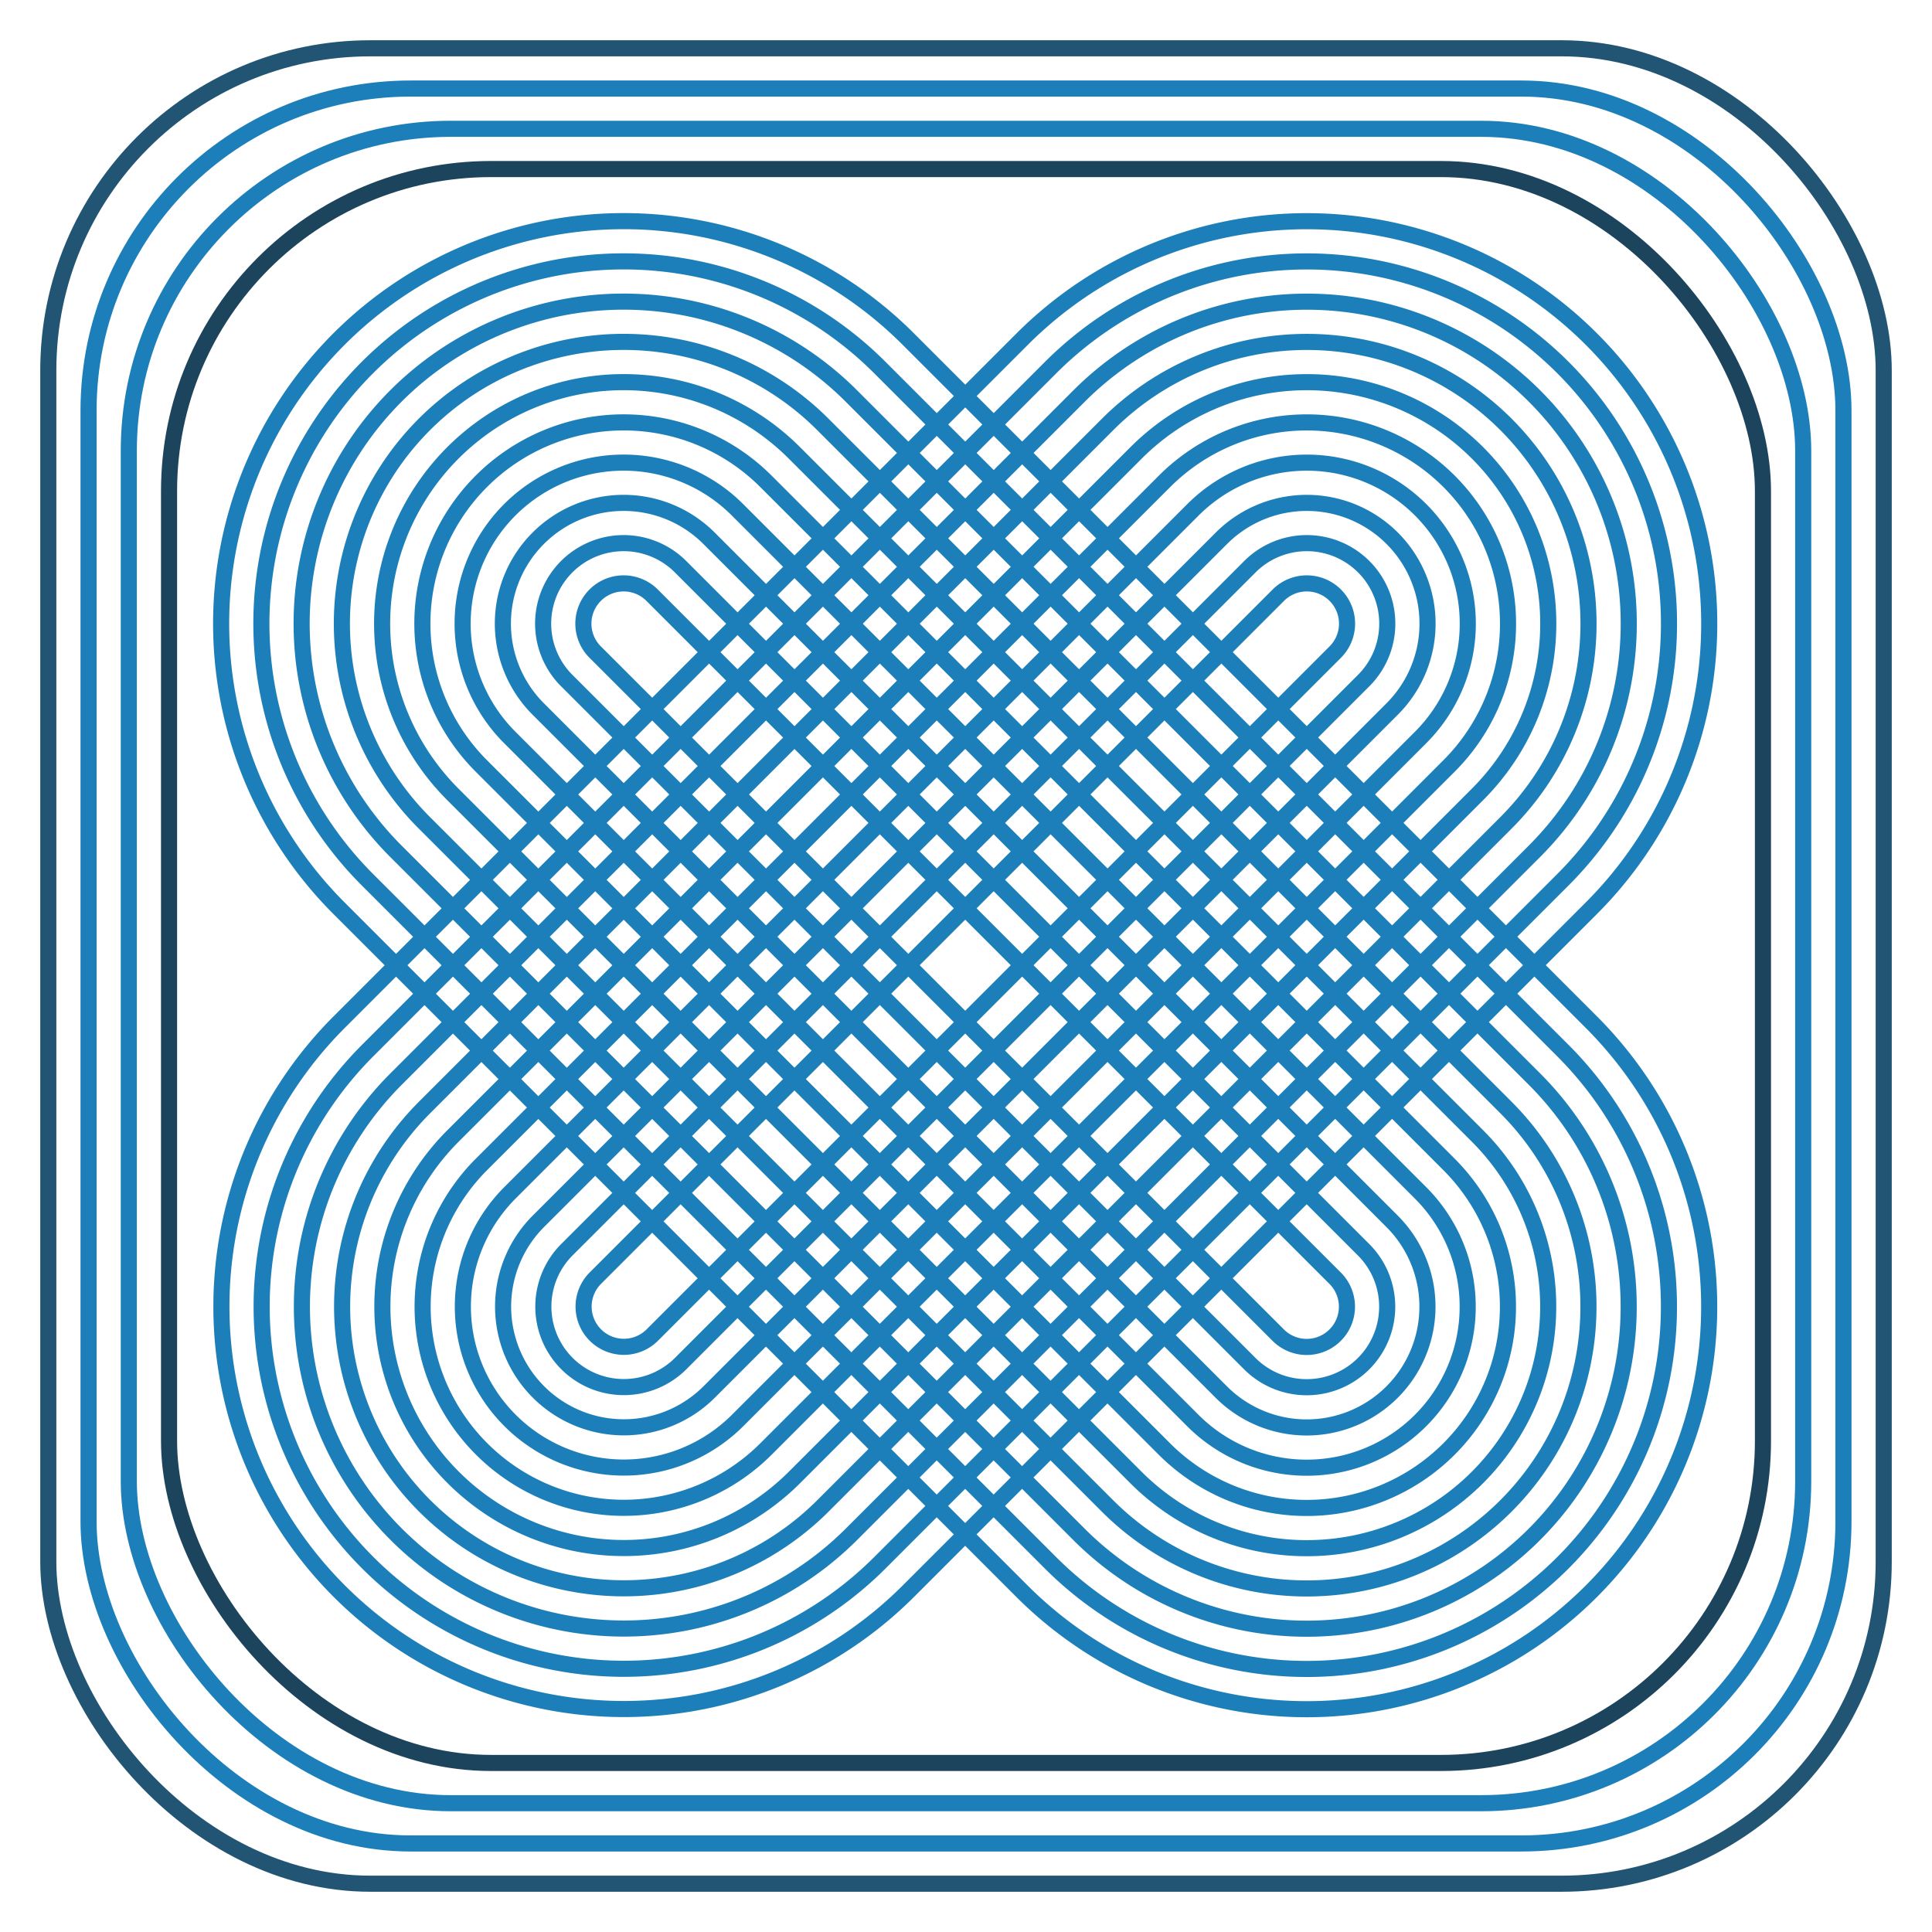 <?xml version="1.0" encoding="UTF-8" standalone="no"?>
<!-- Created with Inkscape (http://www.inkscape.org/) -->

<svg
   width="240"
   height="240"
   viewBox="0 0 240 240"
   version="1.1"
   id="svg5"
   inkscape:version="1.1.1 (3bf5ae0d25, 2021-09-20)"
   sodipodi:docname="Patter_file94.svg"
   xmlns:inkscape="http://www.inkscape.org/namespaces/inkscape"
   xmlns:sodipodi="http://sodipodi.sourceforge.net/DTD/sodipodi-0.dtd"
   xmlns="http://www.w3.org/2000/svg"
   xmlns:svg="http://www.w3.org/2000/svg">
  <sodipodi:namedview
     id="namedview7"
     pagecolor="#ededed"
     bordercolor="#666666"
     borderopacity="1.0"
     inkscape:pageshadow="2"
     inkscape:pageopacity="0"
     inkscape:pagecheckerboard="0"
     inkscape:document-units="px"
     showgrid="false"
     units="px"
     scale-x="1"
     inkscape:showpageshadow="false"
     inkscape:snap-page="true"
     inkscape:snap-nodes="true"
     width="240px"
     showguides="false"
     inkscape:guide-bbox="true"
     inkscape:snap-object-midpoints="true"
     inkscape:snap-smooth-nodes="true"
     inkscape:snap-midpoints="false"
     inkscape:zoom="3.1782145"
     inkscape:cx="133.56556"
     inkscape:cy="125.07022"
     inkscape:window-width="1920"
     inkscape:window-height="1047"
     inkscape:window-x="0"
     inkscape:window-y="0"
     inkscape:window-maximized="1"
     inkscape:current-layer="layer2"
     inkscape:snap-others="true"
     inkscape:snap-bbox="true"
     inkscape:bbox-nodes="true"
     inkscape:snap-center="false"
     inkscape:snap-bbox-midpoints="true">
    <sodipodi:guide
       position="60,180"
       orientation="-1,0"
       id="guide823"
       inkscape:label=""
       inkscape:locked="true"
       inkscape:color="rgb(0,0,255)" />
    <sodipodi:guide
       position="180,180"
       orientation="0,1"
       id="guide861"
       inkscape:label=""
       inkscape:locked="true"
       inkscape:color="rgb(0,0,255)" />
    <sodipodi:guide
       position="180,60"
       orientation="-1,0"
       id="guide863"
       inkscape:label=""
       inkscape:locked="true"
       inkscape:color="rgb(0,0,255)" />
    <sodipodi:guide
       position="60,60"
       orientation="0,1"
       id="guide883"
       inkscape:label=""
       inkscape:locked="true"
       inkscape:color="rgb(0,0,255)" />
    <sodipodi:guide
       position="120,120"
       orientation="-1,0"
       id="guide193509"
       inkscape:label=""
       inkscape:locked="true"
       inkscape:color="rgb(0,0,255)" />
    <sodipodi:guide
       position="120,120"
       orientation="0,-1"
       id="guide193529" />
  </sodipodi:namedview>
  <defs
     id="defs2">
    <inkscape:path-effect
       effect="bspline"
       id="path-effect3041"
       is_visible="true"
       lpeversion="1"
       weight="33.333"
       steps="2"
       helper_size="0"
       apply_no_weight="true"
       apply_with_weight="true"
       only_selected="false" />
  </defs>
  <g
     inkscape:label="Layer_I"
     inkscape:groupmode="layer"
     id="layer1"
     sodipodi:insensitive="true">
    <rect
       style="fill:#ff9955;fill-opacity:0;stroke:none;stroke-width:10"
       id="rect846"
       width="3840"
       height="2160"
       x="0"
       y="0"
       rx="0"
       ry="0"
       sodipodi:insensitive="true"
       inkscape:label="Background" />
  </g>
  <g
     inkscape:groupmode="layer"
     id="layer2"
     inkscape:label="Layer_II">
    <g
       id="g192977"
       style="display:inline;fill:none;stroke:#1c7fb9;stroke-width:2;stroke-linecap:square;stroke-linejoin:miter;stroke-opacity:1;paint-order:normal"
       transform="rotate(-45,83.787,50.147)">
      <path
         id="path192889"
         style="fill:none;fill-opacity:1;fill-rule:evenodd;stroke:#1c7fb9;stroke-width:2;stroke-linecap:square;stroke-linejoin:miter;stroke-miterlimit:0;stroke-opacity:1;paint-order:normal;stop-color:#000000"
         d="M 60,15.002 A 50,50 0 0 0 22.213,32.258 50,50 0 0 0 10,65.002 V 125 185 A 50,50 0 0 0 60,235 50,50 0 0 0 97.787,217.742 50,50 0 0 0 110,185 V 125 65.002 a 50,50 0 0 0 -50,-50 z" />
      <path
         id="path192957"
         style="display:inline;fill:none;fill-opacity:1;fill-rule:evenodd;stroke:#1c7fb9;stroke-width:2;stroke-linecap:square;stroke-linejoin:miter;stroke-miterlimit:0;stroke-opacity:1;paint-order:normal;stop-color:#000000"
         d="M 60,20 A 45,45 0 0 0 25.992,35.531 45,45 0 0 0 15,65.002 V 125 185 A 45,45 0 0 0 60,230 45,45 0 0 0 94.008,214.469 45,45 0 0 0 105,185 V 125 65.002 A 45,45 0 0 0 60,20 Z" />
      <path
         id="path192959"
         style="display:inline;fill:none;fill-rule:evenodd;stroke:#1c7fb9;stroke-width:2;stroke-linecap:square;stroke-linejoin:miter;stroke-miterlimit:0;stroke-opacity:1;paint-order:normal;stop-color:#000000"
         d="M 60,25 A 40,40 0 0 0 29.77,38.807 40,40 0 0 0 20,65 v 59.998 0.004 V 185 A 40,40 0 0 0 60,225 40,40 0 0 0 90.23,211.193 40,40 0 0 0 100,185 v -59.998 -0.004 V 65 A 40,40 0 0 0 60,25 Z" />
      <path
         id="path192895"
         style="display:inline;fill:none;fill-rule:evenodd;stroke:#1c7fb9;stroke-width:2;stroke-linecap:square;stroke-linejoin:miter;stroke-miterlimit:0;stroke-opacity:1;paint-order:normal;stop-color:#000000"
         d="M 60,30 A 35,35 0 0 0 33.549,42.08 35,35 0 0 0 25,65 v 60 60 A 35,35 0 0 0 60,220.002 35,35 0 0 0 86.451,207.922 35,35 0 0 0 95,185 L 94.998,125 95,65 A 35,35 0 0 0 60,30 Z" />
      <path
         id="path192963"
         style="display:inline;fill:none;fill-rule:evenodd;stroke:#1c7fb9;stroke-width:2;stroke-linecap:square;stroke-linejoin:miter;stroke-miterlimit:0;stroke-opacity:1;paint-order:normal;stop-color:#000000"
         d="M 60,35.002 A 30,30 0 0 0 37.326,45.355 30,30 0 0 0 30,65.002 V 125 185 A 30,30 0 0 0 60,214.998 30,30 0 0 0 82.674,204.645 30,30 0 0 0 90,185 V 125 65.002 a 30,30 0 0 0 -30,-30 z" />
      <path
         id="path192965"
         style="display:inline;fill:none;fill-rule:evenodd;stroke:#1c7fb9;stroke-width:2;stroke-linecap:square;stroke-linejoin:miter;stroke-miterlimit:0;stroke-opacity:1;paint-order:normal;stop-color:#000000"
         d="M 60,40.002 A 25,25 0 0 0 41.105,48.629 25,25 0 0 0 35,65.002 V 125 185 A 25,25 0 0 0 60,210 25,25 0 0 0 78.895,201.371 25,25 0 0 0 85,185 V 125 65.002 a 25,25 0 0 0 -25,-25 z" />
      <path
         id="path192967"
         style="display:inline;fill:none;fill-rule:evenodd;stroke:#1c7fb9;stroke-width:2;stroke-linecap:square;stroke-linejoin:miter;stroke-miterlimit:0;stroke-opacity:1;paint-order:normal;stop-color:#000000"
         d="M 60,45 A 20,20 0 0 0 44.885,51.902 20,20 0 0 0 40,65.002 V 125 185 A 20,20 0 0 0 60,205 20,20 0 0 0 75.115,198.098 20,20 0 0 0 80,185 V 125 65.002 A 20,20 0 0 0 60,45 Z" />
      <path
         id="path192969"
         style="display:inline;fill:none;fill-rule:evenodd;stroke:#1c7fb9;stroke-width:2;stroke-linecap:square;stroke-linejoin:miter;stroke-miterlimit:0;stroke-opacity:1;paint-order:normal;stop-color:#000000"
         d="M 60,50 A 15,15 0 0 0 48.662,55.178 15,15 0 0 0 45,65 v 59.998 0.004 V 185 A 15,15 0 0 0 60,200 15,15 0 0 0 71.338,194.822 15,15 0 0 0 75,185 v -59.998 -0.004 V 65 A 15,15 0 0 0 60,50 Z" />
      <path
         id="path192905"
         style="display:inline;fill:none;fill-rule:evenodd;stroke:#1c7fb9;stroke-width:2;stroke-linecap:square;stroke-linejoin:miter;stroke-miterlimit:0;stroke-opacity:1;paint-order:normal;stop-color:#000000"
         d="M 60,55 A 10,10 0 0 0 52.443,58.453 10,10 0 0 0 50,65 v 59.998 0.004 V 185 a 10,10 0 0 0 10,10.002 10,10 0 0 0 7.557,-3.453 A 10,10 0 0 0 70,185 v -59.998 -0.004 V 65 A 10,10 0 0 0 60,55 Z" />
      <path
         id="path192907"
         style="display:inline;fill:none;fill-rule:evenodd;stroke:#1c7fb9;stroke-width:2;stroke-linecap:square;stroke-linejoin:miter;stroke-miterlimit:0;stroke-opacity:1;paint-order:normal;stop-color:#000000"
         d="M 60,60.002 A 5,5 0 0 0 56.221,61.725 5,5 0 0 0 55,65.002 V 125 185 a 5,5 0 0 0 5,4.998 5,5 0 0 0 3.779,-1.723 A 5,5 0 0 0 65,185 V 125 65.002 a 5,5 0 0 0 -5,-5 z" />
    </g>
    <g
       id="g193605"
       style="display:inline;fill:none;stroke:#1c7fb9;stroke-width:2;stroke-linecap:square;stroke-linejoin:miter;stroke-opacity:1;paint-order:normal"
       transform="matrix(-0.707,-0.707,-0.707,0.707,250.711,73.934)">
      <path
         id="path193585"
         style="fill:none;fill-opacity:1;fill-rule:evenodd;stroke:#1c7fb9;stroke-width:2;stroke-linecap:square;stroke-linejoin:miter;stroke-miterlimit:0;stroke-opacity:1;paint-order:normal;stop-color:#000000"
         d="M 60,15.002 A 50,50 0 0 0 22.213,32.258 50,50 0 0 0 10,65.002 V 125 185 A 50,50 0 0 0 60,235 50,50 0 0 0 97.787,217.742 50,50 0 0 0 110,185 V 125 65.002 a 50,50 0 0 0 -50,-50 z" />
      <path
         id="path193587"
         style="display:inline;fill:none;fill-opacity:1;fill-rule:evenodd;stroke:#1c7fb9;stroke-width:2;stroke-linecap:square;stroke-linejoin:miter;stroke-miterlimit:0;stroke-opacity:1;paint-order:normal;stop-color:#000000"
         d="M 60,20 A 45,45 0 0 0 25.992,35.531 45,45 0 0 0 15,65.002 V 125 185 A 45,45 0 0 0 60,230 45,45 0 0 0 94.008,214.469 45,45 0 0 0 105,185 V 125 65.002 A 45,45 0 0 0 60,20 Z" />
      <path
         id="path193589"
         style="display:inline;fill:none;fill-rule:evenodd;stroke:#1c7fb9;stroke-width:2;stroke-linecap:square;stroke-linejoin:miter;stroke-miterlimit:0;stroke-opacity:1;paint-order:normal;stop-color:#000000"
         d="M 60,25 A 40,40 0 0 0 29.77,38.807 40,40 0 0 0 20,65 v 59.998 0.004 V 185 A 40,40 0 0 0 60,225 40,40 0 0 0 90.23,211.193 40,40 0 0 0 100,185 v -59.998 -0.004 V 65 A 40,40 0 0 0 60,25 Z" />
      <path
         id="path193591"
         style="display:inline;fill:none;fill-rule:evenodd;stroke:#1c7fb9;stroke-width:2;stroke-linecap:square;stroke-linejoin:miter;stroke-miterlimit:0;stroke-opacity:1;paint-order:normal;stop-color:#000000"
         d="M 60,30 A 35,35 0 0 0 33.549,42.08 35,35 0 0 0 25,65 v 60 60 A 35,35 0 0 0 60,220.002 35,35 0 0 0 86.451,207.922 35,35 0 0 0 95,185 L 94.998,125 95,65 A 35,35 0 0 0 60,30 Z" />
      <path
         id="path193593"
         style="display:inline;fill:none;fill-rule:evenodd;stroke:#1c7fb9;stroke-width:2;stroke-linecap:square;stroke-linejoin:miter;stroke-miterlimit:0;stroke-opacity:1;paint-order:normal;stop-color:#000000"
         d="M 60,35.002 A 30,30 0 0 0 37.326,45.355 30,30 0 0 0 30,65.002 V 125 185 A 30,30 0 0 0 60,214.998 30,30 0 0 0 82.674,204.645 30,30 0 0 0 90,185 V 125 65.002 a 30,30 0 0 0 -30,-30 z" />
      <path
         id="path193595"
         style="display:inline;fill:none;fill-rule:evenodd;stroke:#1c7fb9;stroke-width:2;stroke-linecap:square;stroke-linejoin:miter;stroke-miterlimit:0;stroke-opacity:1;paint-order:normal;stop-color:#000000"
         d="M 60,40.002 A 25,25 0 0 0 41.105,48.629 25,25 0 0 0 35,65.002 V 125 185 A 25,25 0 0 0 60,210 25,25 0 0 0 78.895,201.371 25,25 0 0 0 85,185 V 125 65.002 a 25,25 0 0 0 -25,-25 z" />
      <path
         id="path193597"
         style="display:inline;fill:none;fill-rule:evenodd;stroke:#1c7fb9;stroke-width:2;stroke-linecap:square;stroke-linejoin:miter;stroke-miterlimit:0;stroke-opacity:1;paint-order:normal;stop-color:#000000"
         d="M 60,45 A 20,20 0 0 0 44.885,51.902 20,20 0 0 0 40,65.002 V 125 185 A 20,20 0 0 0 60,205 20,20 0 0 0 75.115,198.098 20,20 0 0 0 80,185 V 125 65.002 A 20,20 0 0 0 60,45 Z" />
      <path
         id="path193599"
         style="display:inline;fill:none;fill-rule:evenodd;stroke:#1c7fb9;stroke-width:2;stroke-linecap:square;stroke-linejoin:miter;stroke-miterlimit:0;stroke-opacity:1;paint-order:normal;stop-color:#000000"
         d="M 60,50 A 15,15 0 0 0 48.662,55.178 15,15 0 0 0 45,65 v 59.998 0.004 V 185 A 15,15 0 0 0 60,200 15,15 0 0 0 71.338,194.822 15,15 0 0 0 75,185 v -59.998 -0.004 V 65 A 15,15 0 0 0 60,50 Z" />
      <path
         id="path193601"
         style="display:inline;fill:none;fill-rule:evenodd;stroke:#1c7fb9;stroke-width:2;stroke-linecap:square;stroke-linejoin:miter;stroke-miterlimit:0;stroke-opacity:1;paint-order:normal;stop-color:#000000"
         d="M 60,55 A 10,10 0 0 0 52.443,58.453 10,10 0 0 0 50,65 v 59.998 0.004 V 185 a 10,10 0 0 0 10,10.002 10,10 0 0 0 7.557,-3.453 A 10,10 0 0 0 70,185 v -59.998 -0.004 V 65 A 10,10 0 0 0 60,55 Z" />
      <path
         id="path193603"
         style="display:inline;fill:none;fill-rule:evenodd;stroke:#1c7fb9;stroke-width:2;stroke-linecap:square;stroke-linejoin:miter;stroke-miterlimit:0;stroke-opacity:1;paint-order:normal;stop-color:#000000"
         d="M 60,60.002 A 5,5 0 0 0 56.221,61.725 5,5 0 0 0 55,65.002 V 125 185 a 5,5 0 0 0 5,4.998 5,5 0 0 0 3.779,-1.723 A 5,5 0 0 0 65,185 V 125 65.002 a 5,5 0 0 0 -5,-5 z" />
    </g>
    <rect
       style="display:inline;fill:none;fill-opacity:1;fill-rule:evenodd;stroke:#1c7fb9;stroke-width:2;stroke-linecap:round;stroke-linejoin:bevel;stroke-opacity:1;paint-order:markers stroke fill;stop-color:#000000"
       id="rect91690"
       width="218"
       height="218"
       x="11"
       y="11"
       rx="40"
       ry="40" />
    <rect
       style="display:inline;fill:none;fill-opacity:1;fill-rule:evenodd;stroke:#1c7fb9;stroke-width:2;stroke-linecap:round;stroke-linejoin:bevel;stroke-opacity:1;paint-order:markers stroke fill;stop-color:#000000"
       id="rect91794"
       width="208"
       height="208"
       x="16"
       y="16"
       rx="40"
       ry="40" />
    <rect
       style="display:inline;fill:none;fill-opacity:1;fill-rule:evenodd;stroke:#1c445c;stroke-width:2;stroke-linecap:round;stroke-linejoin:bevel;stroke-opacity:1;paint-order:markers stroke fill;stop-color:#000000"
       id="rect91796"
       width="198"
       height="198"
       x="21"
       y="21"
       rx="40"
       ry="40" />
    <rect
       style="display:inline;fill:none;fill-opacity:1;fill-rule:evenodd;stroke:#215573;stroke-width:2;stroke-linecap:round;stroke-linejoin:bevel;stroke-opacity:1;paint-order:markers stroke fill;stop-color:#000000"
       id="rect91798"
       width="228"
       height="228"
       x="6"
       y="6"
       rx="40"
       ry="40" />
  </g>
</svg>
